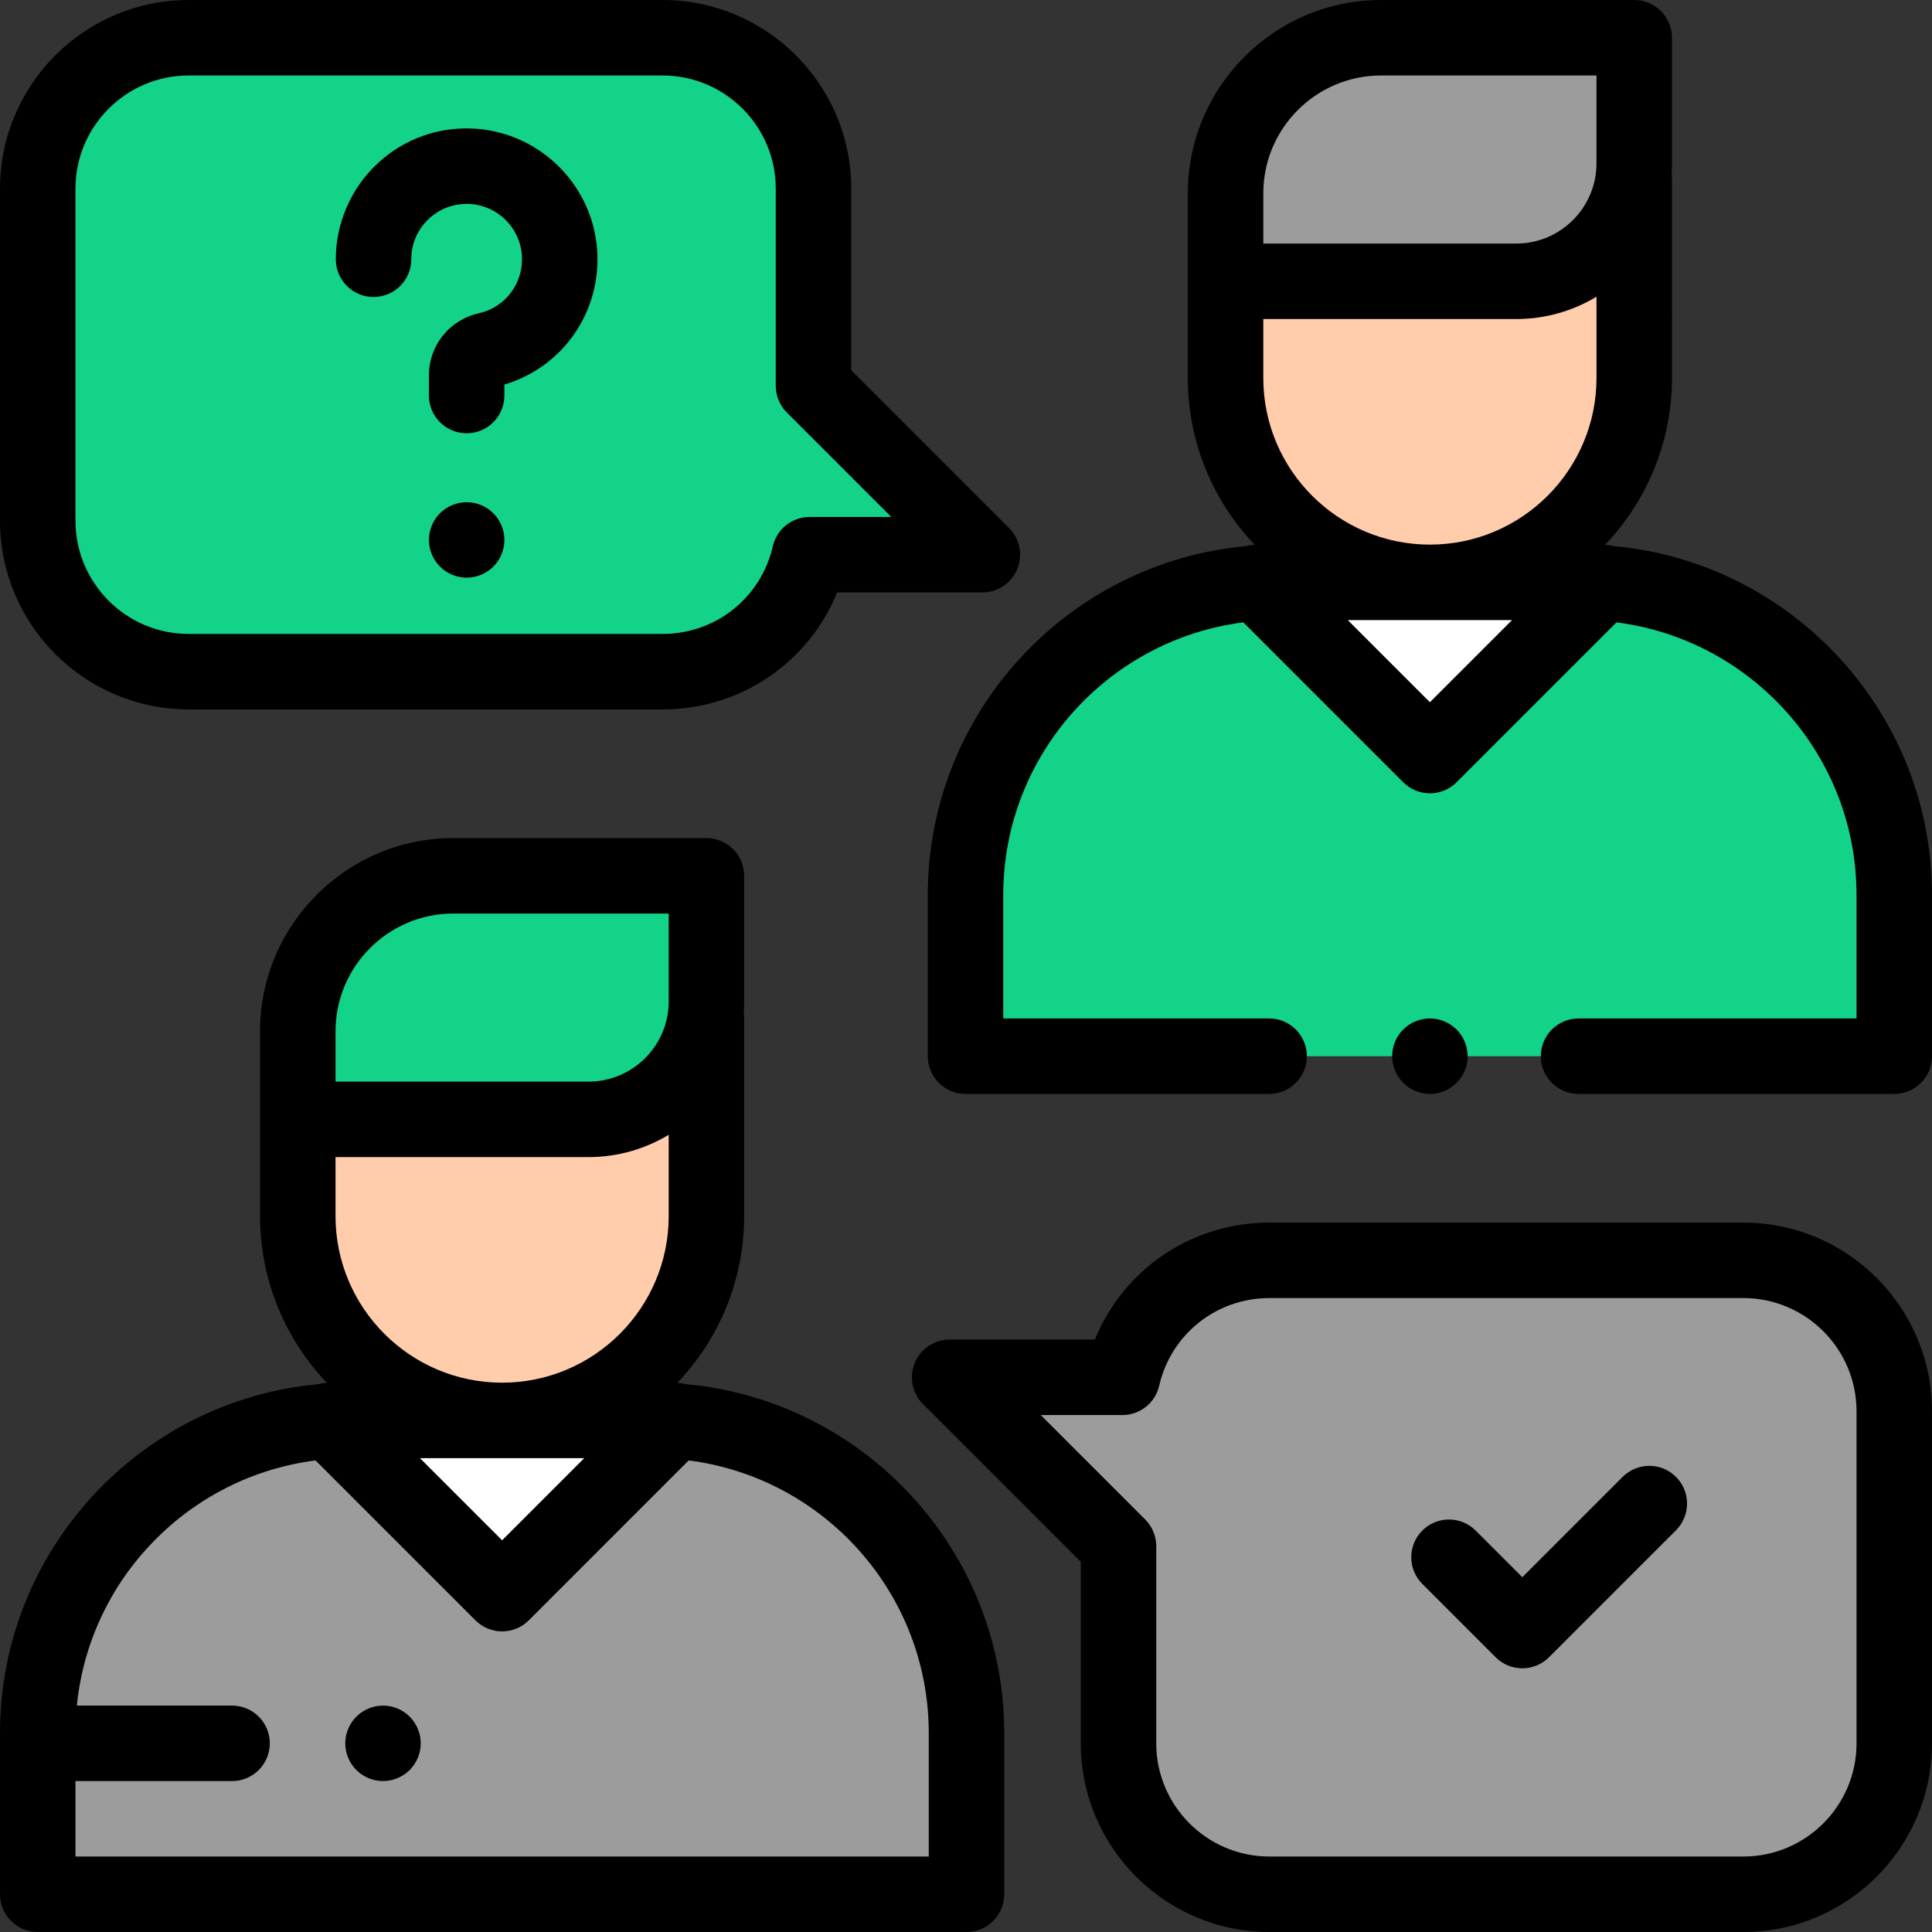 <?xml version="1.0"?>
<svg xmlns="http://www.w3.org/2000/svg" xmlns:xlink="http://www.w3.org/1999/xlink" version="1.1" id="Capa_1" x="0px" y="0px" viewBox="0 0 512 512" style="enable-background:new 0 0 512 512;" xml:space="preserve" width="512px" height="512px" class="">
  <rect x="0" y="0" width="512" height="512" fill="#333333" stroke="none"/>
  <g><path
    style="fill:#13d389"
    d="M260.333,147l-44.75-44.75V50c0-22.091-17.909-40-40-40H50c-22.091,0-40,17.909-40,40v88  c0,22.091,17.909,40,40,40h125.583c18.995,0,34.886-13.245,38.971-31H260.333z"
    data-original="#A5DDFF"
    class=""
    data-old_color="#13d389"/><path
    style="fill:#9c9c9c"
    d="M251.667,365l44.75,44.75V462c0,22.091,17.909,40,40,40H462c22.091,0,40-17.909,40-40v-88  c0-22.091-17.909-40-40-40H336.417c-18.995,0-34.886,13.245-38.971,31H251.667z"
    data-original="#BAEE83"
    class="active-path"
    data-old_color="#9c9c9c"/><path style="fill:#9c9c9c" d="M173.276,376.426H92.85c-45.757,0-82.85,37.093-82.85,82.85V502h246.127v-42.724  C256.127,413.519,219.034,376.426,173.276,376.426z" data-original="#FFBC53" class="" data-old_color="#9c9c9c"/><polygon style="fill:#FFFFFF;" points="178.971,376.426 133.063,422.333 87.156,376.426 " data-original="#FFFFFF" class=""/><path style="fill:#13d389" d="M120.139,232.096h67.073v33.286c0,17.264-13.996,31.26-31.26,31.26H78.916V273.32  C78.916,250.553,97.372,232.096,120.139,232.096z" data-original="#5CC1FF" class="" data-old_color="#13d389"/><path style="fill:#FFCDAC;" d="M187.211,296.642v25.636c0,29.905-24.243,54.148-54.148,54.148l0,0  c-29.905,0-54.148-24.243-54.148-54.148v-25.636H187.211z" data-original="#FFCDAC" class=""/><path style="fill:#13d389" d="M419.15,154.329h-80.426c-45.757,0-82.85,37.093-82.85,82.85v42.724H502V237.18  C502,191.423,464.907,154.329,419.15,154.329z" data-original="#5CC1FF" class="" data-old_color="#13d389"/><polygon style="fill:#FFFFFF;" points="424.844,154.329 378.937,200.237 333.029,154.329 " data-original="#FFFFFF" class=""/><path style="fill:#9c9c9c" d="M366.012,10h67.073v33.286c0,17.264-13.996,31.26-31.26,31.26h-77.036V51.223  C324.789,28.456,343.245,10,366.012,10z" data-original="#FFC870" class="" data-old_color="#9c9c9c"/><path style="fill:#FFCDAC;" d="M433.084,74.546v25.636c0,29.905-24.243,54.148-54.148,54.148l0,0  c-29.905,0-54.148-24.243-54.148-54.148V74.546H433.084z" data-original="#FFCDAC" class=""/><path
    d="M181.72,366.814c-0.723-0.206-1.463-0.322-2.208-0.362c10.954-11.513,17.7-27.066,17.7-44.174v-52.611  c0-0.481-0.046-0.95-0.111-1.412c0.066-0.95,0.111-1.906,0.111-2.872v-33.286c0-5.523-4.477-10-10-10h-67.073  c-28.245,0-51.223,22.979-51.223,51.223v48.958c0,17.108,6.745,32.661,17.7,44.174c-0.744,0.04-1.484,0.156-2.206,0.362  C37.153,371.093,0,410.924,0,459.276V502c0,5.523,4.477,10,10,10h246.127c5.523,0,10-4.477,10-10v-42.724  C266.127,410.925,228.976,371.094,181.72,366.814z M88.916,306.642h67.036c7.772,0,15.047-2.162,21.26-5.914v21.549  c0,24.343-19.805,44.148-44.148,44.148s-44.148-19.805-44.148-44.148V306.642z M154.829,386.426l-21.765,21.766l-21.765-21.766  H154.829z M88.916,273.319c0-17.216,14.007-31.223,31.223-31.223h57.073v23.286c0,11.723-9.537,21.26-21.26,21.26H88.916v-0.641  V273.319z M246.127,492H20v-20h41.5c5.523,0,10-4.477,10-10s-4.477-10-10-10H20.365c3.359-33.716,29.806-60.717,63.255-64.969  l42.373,42.373c1.875,1.875,4.419,2.929,7.071,2.929s5.196-1.054,7.071-2.929l42.373-42.373c35.824,4.553,63.62,35.204,63.62,72.245  V492H246.127z"
    data-original="#000000"
    class=""/><path
    d="M427.595,144.718c-0.723-0.206-1.464-0.322-2.21-0.362c10.954-11.513,17.699-27.066,17.699-44.174V47.57  c0-0.481-0.046-0.95-0.111-1.412c0.066-0.95,0.111-1.906,0.111-2.872V10c0-5.523-4.477-10-10-10h-67.073  c-28.245,0-51.223,22.979-51.223,51.223v48.958c0,17.108,6.745,32.661,17.699,44.174c-0.745,0.04-1.487,0.156-2.21,0.362  c-47.255,4.281-84.405,44.112-84.405,92.462v42.723c0,5.523,4.477,10,10,10h80.46c5.523,0,10-4.477,10-10s-4.477-10-10-10h-70.46  V237.18c0-37.041,27.795-67.692,63.619-72.245l42.373,42.373c1.953,1.953,4.512,2.929,7.071,2.929s5.119-0.976,7.071-2.929  l42.373-42.373C464.205,169.489,492,200.139,492,237.18v32.723h-73.667c-5.523,0-10,4.477-10,10s4.477,10,10,10H502  c5.523,0,10-4.477,10-10V237.18C512,188.83,474.849,148.999,427.595,144.718z M334.789,100.182V84.546h67.036  c7.772,0,15.047-2.163,21.26-5.914v21.549c0,24.343-19.805,44.148-44.148,44.148S334.789,124.525,334.789,100.182z M334.789,51.223  c0-17.216,14.007-31.223,31.223-31.223h57.073v23.286c0,11.723-9.537,21.26-21.26,21.26h-67.036v-0.641L334.789,51.223  L334.789,51.223z M378.937,186.095l-21.765-21.765h43.53L378.937,186.095z"
    data-original="#000000"
    class=""/><path
    d="M386.01,286.97c1.86-1.86,2.93-4.43,2.93-7.07c0-2.63-1.07-5.21-2.93-7.07c-1.86-1.86-4.44-2.93-7.07-2.93  c-2.64,0-5.21,1.07-7.07,2.93c-1.87,1.86-2.93,4.44-2.93,7.07c0,2.64,1.06,5.21,2.93,7.07c1.86,1.87,4.43,2.93,7.07,2.93  C381.57,289.9,384.15,288.84,386.01,286.97z"
    data-original="#000000"
    class=""/><path
    d="M50,188h125.583c20.674,0,38.702-12.407,46.266-31h38.484c4.044,0,7.691-2.437,9.239-6.173  c1.548-3.736,0.692-8.038-2.167-10.898l-41.821-41.821V50c0-27.57-22.43-50-50-50H50C22.43,0,0,22.43,0,50v88  C0,165.57,22.43,188,50,188z M20,50c0-16.542,13.458-30,30-30h125.583c16.542,0,30,13.458,30,30v52.25  c0,2.652,1.054,5.196,2.929,7.071L236.191,137h-21.637c-4.659,0-8.701,3.217-9.746,7.758C201.66,158.442,189.643,168,175.583,168H50  c-16.542,0-30-13.458-30-30V50z"
    data-original="#000000"
    class=""/><path
    d="M462,324H336.417c-20.674,0-38.702,12.407-46.266,31h-38.484c-4.044,0-7.691,2.437-9.239,6.173s-0.692,8.038,2.167,10.898  l41.821,41.821V462c0,27.57,22.43,50,50,50H462c27.57,0,50-22.43,50-50v-88C512,346.43,489.57,324,462,324z M492,462  c0,16.542-13.458,30-30,30H336.417c-16.542,0-30-13.458-30-30v-52.25c0-2.652-1.054-5.196-2.929-7.071L275.809,375h21.637  c4.659,0,8.701-3.217,9.746-7.758C310.34,353.558,322.357,344,336.417,344H462c16.542,0,30,13.458,30,30V462z"
    data-original="#000000"
    class=""/><path
    d="M430.015,391.392l-26.583,26.583l-12.361-12.361c-3.905-3.905-10.237-3.905-14.143,0c-3.905,3.905-3.905,10.237,0,14.143  l19.432,19.432c1.953,1.953,4.512,2.929,7.071,2.929s5.119-0.976,7.071-2.929l33.654-33.654c3.905-3.905,3.905-10.237,0-14.143  C440.252,387.487,433.92,387.487,430.015,391.392z"
    data-original="#000000"
    class=""/><path
    d="M98.995,78.706c5.523,0,10-4.477,10-10c0-4.111,1.656-7.921,4.664-10.729c3.003-2.804,6.938-4.196,11.069-3.906  c7.239,0.499,13.074,6.334,13.573,13.573c0.505,7.319-4.293,13.787-11.408,15.379c-7.788,1.742-13.227,8.513-13.227,16.465v5.335  c0,5.523,4.477,10,10,10c5.523,0,10-4.477,10-10v-2.91c15.494-4.622,25.719-19.229,24.587-35.645  c-1.182-17.147-15.004-30.969-32.151-32.151c-9.723-0.669-18.991,2.611-26.091,9.239c-7.001,6.535-11.017,15.775-11.017,25.349  C88.995,74.229,93.472,78.706,98.995,78.706z"
    data-original="#000000"
    class=""/><path
    d="M123.67,133.09c-2.64,0-5.21,1.07-7.07,2.93c-1.87,1.86-2.93,4.44-2.93,7.07s1.06,5.21,2.93,7.07  c1.86,1.86,4.43,2.93,7.07,2.93c2.63,0,5.21-1.07,7.07-2.93c1.86-1.86,2.93-4.44,2.93-7.07s-1.07-5.21-2.93-7.07  C128.88,134.16,126.3,133.09,123.67,133.09z"
    data-original="#000000"
    class=""/><path
    d="M101.5,452c-2.63,0-5.21,1.07-7.07,2.93s-2.93,4.44-2.93,7.07s1.07,5.21,2.93,7.07c1.86,1.86,4.44,2.93,7.07,2.93  s5.21-1.07,7.07-2.93s2.93-4.44,2.93-7.07s-1.07-5.21-2.93-7.07C106.71,453.07,104.13,452,101.5,452z"
    data-original="#000000"
    class=""/></g>
</svg>
